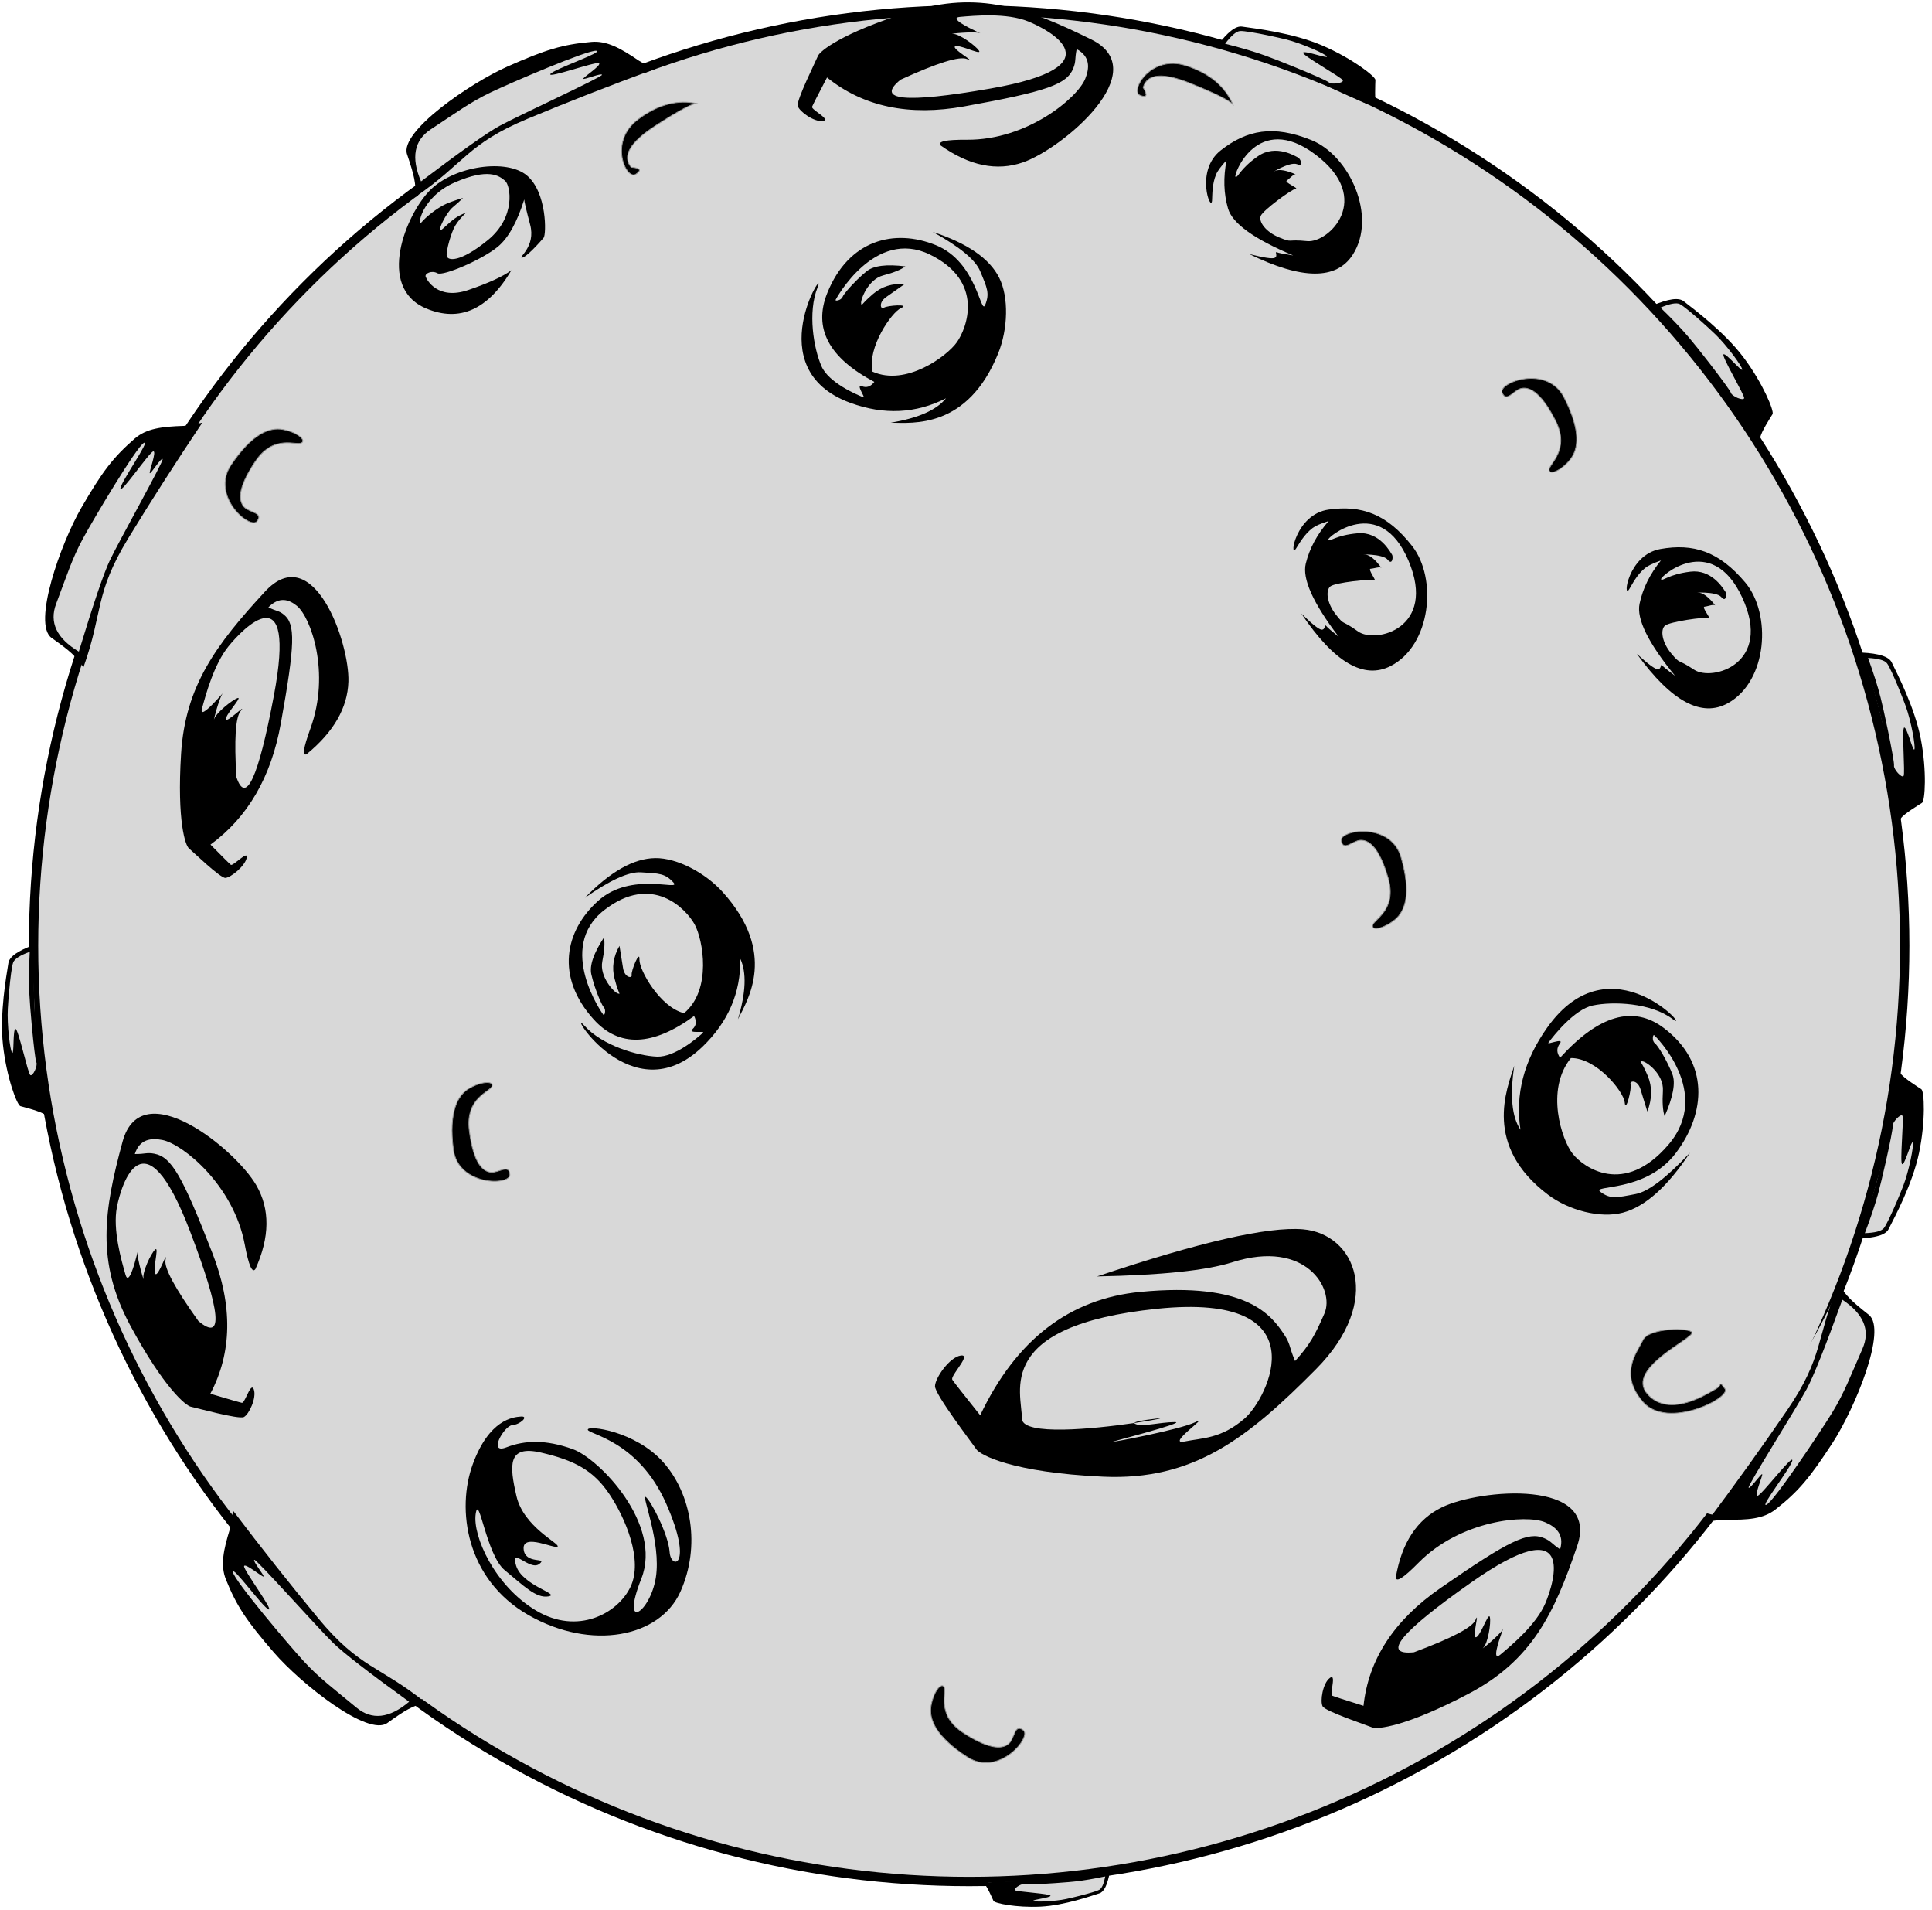 <?xml version="1.0" encoding="UTF-8"?>
<svg width="2478px" height="2449px" viewBox="0 0 2478 2449" version="1.1" xmlns="http://www.w3.org/2000/svg" xmlns:xlink="http://www.w3.org/1999/xlink">
    <title>Moon</title>
    <g id="Moon" stroke="none" stroke-width="1" fill="none" fill-rule="evenodd">
        <g id="Group" transform="translate(-519, -527.153)">
            <g id="Moon" transform="translate(446, 509.153)">
                <g id="Moon-BG" transform="translate(0, 0.73)" fill="#D8D8D8">
                    <circle id="Combined-Shape" stroke="#000000" stroke-width="12" cx="1316" cy="1230" r="1200"></circle>
                    <path d="M704.549,115.991 C664.463,150.659 601.201,232.785 619.023,257.647 C630.904,274.222 638.574,291.665 642.034,309.978 C676.465,264.446 715.24,223.823 758.36,188.111 C801.48,152.398 842.332,115.039 880.914,76.032 C872.263,69.982 865.707,66.269 861.247,64.894 C834.43,56.625 820.581,48.738 802.2,56.165 C767.749,70.083 744.634,81.323 704.549,115.991 Z" id="Path-10" transform="translate(748.422, 181.589) rotate(17) translate(-748.422, -181.589) "></path>
                    <path d="M202.489,652.203 C162.403,686.871 94.063,772.875 111.884,797.737 C123.766,814.311 133.129,830.462 139.974,846.189 C174.405,800.657 213.18,760.035 256.3,724.323 C299.42,688.61 340.272,651.25 378.855,612.243 C370.203,606.193 363.647,602.481 359.188,601.106 C332.371,592.837 318.521,584.95 300.14,592.376 C265.689,606.295 242.575,617.535 202.489,652.203 Z" id="Path-10" transform="translate(243.916, 717.801) rotate(-19) translate(-243.916, -717.801) "></path>
                    <path d="M450.067,2023.825 C409.981,2058.493 341.641,2144.497 359.462,2169.359 C371.344,2185.934 380.707,2202.084 387.552,2217.812 C421.983,2172.279 460.758,2131.657 503.878,2095.945 C546.998,2060.232 587.85,2022.873 626.433,1983.865 C617.781,1977.816 611.225,1974.103 606.766,1972.728 C579.949,1964.459 566.099,1956.572 547.718,1963.999 C513.267,1977.917 490.153,1989.157 450.067,2023.825 Z" id="Path-10" transform="translate(491.494, 2089.423) rotate(-90) translate(-491.494, -2089.423) "></path>
                    <path d="M2316.129,1754.562 C2276.043,1789.23 2207.702,1875.234 2225.524,1900.096 C2237.405,1916.67 2246.769,1932.821 2253.614,1948.548 C2288.045,1903.016 2326.82,1862.394 2369.94,1826.682 C2413.06,1790.969 2453.912,1753.609 2492.494,1714.602 C2483.843,1708.552 2477.287,1704.84 2472.827,1703.465 C2446.01,1695.196 2432.161,1687.309 2413.78,1694.735 C2379.329,1708.654 2356.215,1719.894 2316.129,1754.562 Z" id="Path-10" transform="translate(2357.556, 1820.16) rotate(-193) translate(-2357.556, -1820.16) "></path>
                    <path d="M1774.655,87.158 C1803.373,118.12 1823.244,150.658 1821.333,154.696 C1819.423,158.734 1808.867,179.488 1808.867,186.146 C1808.867,192.804 1759.712,133.476 1733.607,105.199 C1716.204,86.348 1691.897,63.42 1660.687,36.416 C1676.723,26.283 1688.189,23.437 1695.086,27.877 C1705.43,34.537 1745.937,56.196 1774.655,87.158 Z" id="Path-12" transform="translate(1741.074, 106.255) rotate(-24) translate(-1741.074, -106.255) "></path>
                    <path d="M2308.133,472.248 C2336.851,503.21 2351.792,538.516 2349.882,542.553 C2347.972,546.591 2336.545,563.256 2336.545,569.914 C2336.545,576.572 2292.355,518.531 2266.25,490.254 C2248.847,471.402 2223.531,446.905 2190.302,416.761 C2206.253,407.04 2217.677,404.399 2224.573,408.84 C2234.917,415.5 2279.415,441.286 2308.133,472.248 Z" id="Path-12" transform="translate(2270.174, 488.596) rotate(5) translate(-2270.174, -488.596) "></path>
                    <path d="M2532.321,943.102 C2561.039,974.064 2578.997,1007.657 2577.086,1011.695 C2575.176,1015.733 2564.672,1032.519 2564.672,1039.177 C2564.672,1045.835 2518.33,988.547 2492.225,960.27 C2474.821,941.419 2448.995,917.571 2414.747,888.727 C2430.527,878.264 2441.865,875.253 2448.761,879.693 C2459.105,886.354 2503.603,912.14 2532.321,943.102 Z" id="Path-12" transform="translate(2495.986, 958.71) rotate(32) translate(-2495.986, -958.71) "></path>
                    <path d="M1438.487,2419.114 C1460.05,2442.431 1473.534,2467.729 1472.1,2470.77 C1470.666,2473.81 1462.779,2486.452 1462.779,2491.466 C1462.779,2496.48 1427.982,2453.338 1408.38,2432.043 C1395.313,2417.846 1377.924,2401.512 1356.215,2383.04 C1362.919,2375.996 1368.86,2374.145 1374.039,2377.489 C1381.806,2382.505 1416.924,2395.797 1438.487,2419.114 Z" id="Path-12" transform="translate(1414.209, 2433.871) rotate(131) translate(-1414.209, -2433.871) "></path>
                    <path d="M2530.008,1488.497 C2558.725,1519.459 2576.683,1553.052 2574.773,1557.09 C2572.863,1561.128 2564.507,1575.333 2564.507,1581.99 C2564.507,1588.648 2517.943,1530.053 2489.911,1505.665 C2471.223,1489.407 2445.397,1465.559 2412.433,1434.122 C2428.213,1423.659 2439.552,1420.648 2446.448,1425.088 C2456.792,1431.749 2501.29,1457.535 2530.008,1488.497 Z" id="Path-12" transform="translate(2493.673, 1502.809) scale(1, -1) rotate(32) translate(-2493.673, -1502.809) "></path>
                    <path d="M149.8,1325.196 C178.518,1356.158 196.476,1389.752 194.565,1393.789 C192.655,1397.827 184.3,1412.032 184.3,1418.69 C184.3,1425.347 137.736,1366.752 109.704,1342.364 C91.016,1326.106 65.19,1302.258 32.225,1270.821 C48.006,1260.358 59.344,1257.347 66.24,1261.787 C76.584,1268.448 121.082,1294.234 149.8,1325.196 Z" id="Path-12" transform="translate(113.465, 1339.508) scale(1, -1) rotate(-130) translate(-113.465, -1339.508) "></path>
                </g>
                <path d="M2311.566,765.064 C2345.467,805.467 2340.192,891.126 2289.451,919.607 C2255.624,938.594 2216.625,917.547 2172.453,856.464 C2186.617,869.36 2195.465,875.929 2198.998,876.171 C2204.298,876.534 2202.527,868.4 2204.895,871.223 C2205.511,871.956 2206.725,873.082 2208.538,874.599 L2209.025,875.004 C2211.859,877.347 2216.002,880.547 2221.453,884.603 C2187.01,842.517 2171.836,811.707 2175.932,792.175 C2180.027,772.643 2189.159,754.143 2203.327,736.675 C2193.397,740.194 2186.649,743.412 2183.085,746.328 C2172.278,755.17 2166.594,767.146 2162.704,773.456 C2153.983,787.603 2160.672,729.485 2202.63,722.023 C2244.588,714.56 2277.664,724.662 2311.566,765.064 Z M2307.545,784.102 C2267.916,698.734 2201.164,758.115 2203.486,760.883 C2205.808,763.65 2212.513,754.573 2241.09,751.064 C2267.38,747.835 2281.934,770.708 2285.424,775.972 L2285.636,776.29 C2285.832,776.582 2285.981,776.795 2286.083,776.917 C2287.79,778.951 2287.289,791.42 2280.714,783.584 C2274.14,775.749 2241.539,778.255 2251.465,778.019 C2261.391,777.784 2274.594,796.357 2272.914,794.354 C2271.888,793.131 2268.619,793.859 2265.257,794.694 L2264.646,794.846 C2262.708,795.331 2260.783,795.813 2259.28,795.941 C2257.214,796.118 2259.363,799.993 2261.644,803.734 L2261.949,804.232 C2264.284,808.036 2266.567,811.522 2264.434,810.598 C2260.12,808.729 2214.634,815.164 2208.543,820.275 C2202.452,825.386 2204.324,841.364 2216.713,856.128 C2229.102,870.893 2223.034,861.527 2245.937,876.83 C2268.839,892.133 2347.174,869.47 2307.545,784.102 Z" id="Combined-Shape" fill="#000000"></path>
            </g>
            <g id="Moon-Craters" transform="translate(1768.196, 1725.244) rotate(22) translate(-1768.196, -1725.244) translate(388.196, 422.244)" fill="#000000">
                <path d="M512.503,2013.477 C583.695,1955.236 650.132,1952.366 741.69,1959.167 C833.248,1965.968 759.611,2103.196 719.497,2138.166 C692.754,2161.48 657.483,2167.963 613.686,2157.614 C607.311,2154.642 616.755,2148.159 642.02,2138.166 C714.153,2109.637 753.439,2035.203 753.439,2008.823 C753.439,1994.505 749.247,1979.958 729.012,1977.622 C731.434,1990.831 734.197,1992.038 734.197,2002.16 C734.197,2024.3 714.444,2042.001 622.988,2099.708 C562.018,2138.178 502.941,2148.721 445.756,2131.334 C443.284,2156.521 442.048,2170.501 442.048,2173.274 C442.048,2174.897 446.539,2176.167 451.437,2177.455 L452.193,2177.654 C459.65,2179.607 467.56,2181.647 461.783,2185.055 C451.991,2190.832 429.12,2185.055 424.612,2179.278 C420.104,2173.501 424.612,2116.309 424.612,2109.997 C424.612,2103.685 441.311,2071.717 512.503,2013.477 Z M657.957,1968.036 C628.323,1968.036 591.72,1986.759 574.645,1995.495 C562.009,2001.959 589.456,2004.134 601.649,2004.827 L602.603,2004.88 C606.277,2005.08 608.19,2005.132 606.453,2005.132 C599.214,2005.132 567.382,2022.019 574.645,2018.956 C581.907,2015.892 607.368,2022.019 613.691,2026.542 C617.231,2029.074 608.492,2029.252 599.414,2029.737 L598.44,2029.79 C591.625,2030.173 584.858,2030.783 583.178,2032.743 C579.177,2037.411 618.551,2042.172 603.126,2042.172 C592.842,2042.172 569.893,2060.983 534.28,2098.603 C513.855,2135.622 550.814,2124.796 645.155,2066.126 C786.668,1978.122 687.592,1968.036 657.957,1968.036 Z" id="Combined-Shape" transform="translate(604.123, 2072.006) rotate(-101) translate(-604.123, -2072.006) "></path>
                <path d="M2184.355,1817.304 C2255.547,1759.063 2321.985,1756.193 2413.543,1762.994 C2505.101,1769.795 2431.464,1907.023 2391.349,1941.994 C2364.606,1965.307 2329.336,1971.79 2285.539,1961.442 C2279.163,1958.469 2288.608,1951.986 2313.872,1941.994 C2386.006,1913.464 2425.292,1839.03 2425.292,1812.651 C2425.292,1798.332 2421.099,1783.785 2400.864,1781.449 C2403.287,1794.658 2406.049,1795.866 2406.049,1805.988 C2406.049,1828.127 2386.296,1845.829 2294.841,1903.535 C2233.871,1942.005 2174.794,1952.548 2117.609,1935.161 C2115.136,1960.348 2113.9,1974.328 2113.9,1977.102 C2113.9,1978.724 2118.391,1979.994 2123.29,1981.283 L2124.046,1981.481 C2131.503,1983.435 2139.413,1985.474 2133.636,1988.882 C2123.844,1994.659 2100.973,1988.882 2096.465,1983.105 C2091.957,1977.328 2096.465,1920.136 2096.465,1913.824 C2096.465,1907.512 2113.163,1875.544 2184.355,1817.304 Z M2329.81,1771.863 C2300.176,1771.863 2263.573,1790.586 2246.497,1799.322 C2233.861,1805.787 2261.308,1807.961 2273.502,1808.654 L2274.456,1808.708 C2278.13,1808.907 2280.042,1808.959 2278.305,1808.959 C2271.067,1808.959 2239.235,1825.846 2246.497,1822.783 C2253.76,1819.72 2279.221,1825.846 2285.543,1830.369 C2289.084,1832.902 2280.345,1833.079 2271.266,1833.564 L2270.293,1833.617 C2263.477,1834 2256.711,1834.61 2255.03,1836.571 C2251.03,1841.238 2290.404,1846 2274.979,1846 C2264.695,1846 2241.746,1864.81 2206.132,1902.431 C2185.708,1939.449 2222.667,1928.623 2317.008,1869.954 C2458.521,1781.949 2359.445,1771.863 2329.81,1771.863 Z" id="Combined-Shape" transform="translate(2275.976, 1875.834) scale(1, -1) rotate(-271) translate(-2275.976, -1875.834) "></path>
                <path d="M1644.738,1622.186 C1734.531,1547.822 1823.067,1549.952 1946.07,1567.832 C2069.074,1585.712 2090.761,1676.362 2040.364,1721.257 C2006.766,1751.186 1924.395,1788.024 1793.252,1831.771 C1860.097,1783.387 1909.943,1753.417 1942.791,1741.86 C2036.578,1708.862 2026.949,1634.984 1997.696,1618.411 C1971.564,1603.606 1958.084,1597.416 1930.823,1592.306 C1933.322,1602.727 1935.616,1607.909 1937.313,1612.935 L1937.531,1613.59 C1938.746,1617.301 1939.627,1621.046 1940.013,1626.878 C1942.052,1657.638 1942.664,1710.723 1825.738,1782.479 C1747.788,1830.316 1661.334,1829.421 1566.377,1779.793 C1565.391,1814.56 1565.026,1833.871 1565.282,1837.724 C1565.439,1840.094 1572.194,1842.38 1579.246,1844.743 L1580.279,1845.09 C1590.102,1848.386 1599.902,1851.848 1592.745,1855.909 C1580.189,1863.034 1549.088,1852.902 1542.53,1844.46 C1535.973,1836.018 1536.732,1756.97 1536.151,1748.2 C1535.569,1739.43 1554.945,1696.551 1644.738,1622.186 Z M1834.75,1572.396 C1814.526,1571.016 1799.963,1574.269 1787.62,1579.191 C1775.798,1583.905 1766.012,1590.151 1755.24,1595.323 C1733.221,1605.896 1803.448,1602.617 1781.702,1606.614 C1759.956,1610.611 1672.907,1653.855 1682.331,1650.264 C1686.289,1648.756 1702.934,1641.958 1719.972,1635.288 L1722.407,1634.336 C1745.137,1625.475 1767.526,1617.297 1760.436,1622.64 C1756.818,1625.366 1752.434,1628.111 1747.902,1630.785 L1746.854,1631.401 C1746.154,1631.81 1745.452,1632.218 1744.749,1632.624 L1743.695,1633.23 C1733.689,1638.977 1723.886,1644.245 1720.805,1648.075 C1718.984,1650.338 1717.734,1652.229 1718.408,1652.814 L1718.439,1652.836 L1716.785,1653.74 C1671.652,1678.488 1595.472,1724.943 1606.075,1743.464 L1606.626,1744.299 C1627.089,1771.454 1648.9,1861.505 1829.956,1752.22 C2011.011,1642.935 1874.345,1575.097 1834.75,1572.396 Z M1745.263,1639.829 C1726.582,1650.84 1719.772,1653.718 1718.467,1652.858 L1718.439,1652.836 L1718.846,1652.614 C1741.261,1640.395 1755.206,1633.968 1745.263,1639.829 Z" id="Combined-Shape" transform="translate(1800.898, 1707.882) scale(1, -1) rotate(-301) translate(-1800.898, -1707.882) "></path>
                <path d="M334.295,1345.682 C405.481,1294.98 471.913,1292.481 563.464,1298.402 C655.014,1304.322 581.383,1423.789 541.272,1454.233 C514.531,1474.53 479.264,1480.173 435.47,1471.164 C429.095,1468.576 438.539,1462.933 463.801,1454.233 C535.929,1429.396 575.211,1364.596 575.211,1341.631 C575.211,1329.166 571.019,1316.502 550.786,1314.468 C553.209,1325.967 555.971,1327.019 555.971,1335.831 C555.971,1355.104 536.219,1370.515 444.771,1420.752 C383.806,1454.244 324.733,1463.422 267.553,1448.286 C265.081,1470.212 263.845,1482.383 263.845,1484.797 C263.845,1488.419 293.37,1490.024 283.579,1495.053 C273.788,1500.083 250.919,1495.053 246.411,1490.024 C241.903,1484.995 246.411,1435.205 246.411,1429.71 C246.411,1424.215 263.108,1396.384 334.295,1345.682 Z M479.778,1306.207 C450.068,1306.207 413.372,1322.461 396.253,1330.045 C379.134,1337.629 435.398,1338.412 428.142,1338.412 C420.885,1338.412 388.972,1353.072 396.253,1350.413 C403.534,1347.753 429.06,1353.072 435.398,1356.998 C439.011,1359.236 429.87,1359.356 420.597,1359.795 L419.621,1359.843 C412.956,1360.177 406.452,1360.721 404.808,1362.382 C400.797,1366.434 440.271,1370.568 424.807,1370.568 C414.497,1370.568 391.489,1386.898 355.785,1419.558 C335.308,1451.695 372.361,1442.297 466.943,1391.363 C608.817,1314.963 509.488,1306.207 479.778,1306.207 Z" id="Combined-Shape" transform="translate(425.907, 1396.636) rotate(-73) translate(-425.907, -1396.636) "></path>
                <path d="M860.43,236.991 C931.622,178.75 998.059,175.88 1089.617,182.681 C1181.175,189.482 1107.538,326.71 1067.424,361.681 C1040.681,384.994 1005.41,391.477 961.613,381.129 C955.238,378.156 964.682,371.673 989.946,361.681 C1062.08,333.151 1101.366,258.717 1101.366,232.338 C1101.366,218.019 1097.173,203.473 1076.939,201.136 C1079.361,214.345 1082.123,215.553 1082.123,225.675 C1082.123,247.814 1062.371,265.516 970.915,323.222 C909.945,361.693 850.868,372.235 793.683,354.848 C791.211,380.035 789.974,394.015 789.974,396.789 C789.974,398.411 794.466,399.681 799.364,400.97 L800.12,401.168 C807.577,403.122 815.487,405.161 809.71,408.569 C799.918,414.346 777.047,408.569 772.539,402.792 C768.031,397.015 772.539,339.823 772.539,333.511 C772.539,327.199 789.238,295.231 860.43,236.991 Z M1005.884,191.55 C976.25,191.55 939.647,210.273 922.572,219.009 C909.936,225.474 937.382,227.648 949.576,228.342 L950.53,228.395 C954.204,228.594 956.117,228.646 954.379,228.646 C947.141,228.646 915.309,245.533 922.572,242.47 C929.834,239.407 955.295,245.533 961.618,250.056 C965.158,252.589 956.419,252.766 947.341,253.251 L946.367,253.304 C939.552,253.687 932.785,254.297 931.105,256.258 C927.104,260.925 966.478,265.687 951.053,265.687 C940.769,265.687 917.82,284.497 882.207,322.118 C861.782,359.136 898.741,348.31 993.082,289.641 C1134.595,201.636 1035.519,191.55 1005.884,191.55 Z" id="Combined-Shape"></path>
                <path d="M1215.032,168.276 C1167.179,171.726 1160.26,225.657 1174.455,225.657 C1183.918,225.657 1183.918,222.052 1174.455,214.844 C1172.431,196.439 1190.682,187.236 1229.21,187.236 C1267.738,187.236 1288.17,189.213 1290.506,193.169 C1272.092,174.274 1246.934,165.976 1215.032,168.276 Z" id="Path-3" stroke="#979797"></path>
                <path d="M606.244,471.96 C558.391,475.41 551.472,529.341 565.667,529.341 C575.13,529.341 575.13,525.736 565.667,518.528 C563.642,500.122 581.894,490.92 620.422,490.92 C658.949,490.92 679.381,492.897 681.718,496.853 C663.303,477.958 638.145,469.66 606.244,471.96 Z" id="Path-3" stroke="#979797" transform="translate(620.422, 500.463) rotate(-55) translate(-620.422, -500.463) "></path>
                <path d="M1738.039,2210.451 C1690.187,2213.901 1687.446,2281.162 1701.64,2281.162 C1715.835,2281.162 1704.521,2266.793 1705.959,2257.095 C1707.397,2247.396 1717.368,2235.344 1760.713,2232.189 C1804.059,2229.033 1808.685,2262.231 1816.518,2264.444 C1822.923,2266.253 1822.995,2250.587 1814.868,2234.894 C1806.74,2219.201 1785.892,2207.001 1738.039,2210.451 Z" id="Path-3" stroke="#979797" transform="translate(1757.646, 2245.512) rotate(-165) translate(-1757.646, -2245.512) "></path>
                <path d="M290.562,1057.705 C242.709,1061.155 239.968,1128.415 254.163,1128.415 C268.357,1128.415 257.044,1114.047 258.482,1104.348 C259.92,1094.65 269.891,1082.598 313.236,1079.442 C356.581,1076.287 361.207,1109.485 369.041,1111.698 C375.445,1113.507 375.517,1097.84 367.39,1082.147 C359.262,1066.454 338.414,1054.254 290.562,1057.705 Z" id="Path-3" stroke="#979797" transform="translate(310.168, 1092.766) rotate(-74) translate(-310.168, -1092.766) "></path>
                <path d="M867.962,1740.989 C820.109,1744.439 817.368,1811.7 831.562,1811.7 C845.757,1811.7 834.444,1797.331 835.882,1787.633 C837.32,1777.934 847.291,1765.882 890.636,1762.727 C933.981,1759.571 938.607,1792.769 946.441,1794.982 C952.845,1796.791 952.917,1781.125 944.79,1765.432 C936.662,1749.739 915.814,1737.539 867.962,1740.989 Z" id="Path-3" stroke="#979797" transform="translate(887.568, 1776.05) rotate(-115) translate(-887.568, -1776.05) "></path>
                <path d="M2417.598,1438.699 C2369.746,1442.149 2353.725,1532.855 2367.92,1532.855 C2382.115,1532.855 2373.401,1533.371 2374.839,1523.673 C2376.277,1513.974 2379.234,1452.533 2422.579,1449.378 C2465.924,1446.223 2443.248,1540.344 2451.082,1542.557 C2457.486,1544.367 2489.275,1502.28 2481.147,1486.587 C2473.02,1470.894 2465.451,1435.249 2417.598,1438.699 Z" id="Path-3" stroke="#979797" transform="translate(2422.703, 1490.54) rotate(-149) translate(-2422.703, -1490.54) "></path>
                <path d="M1813.118,1006.888 C1765.265,1010.338 1762.524,1077.599 1776.719,1077.599 C1790.913,1077.599 1779.6,1063.23 1781.038,1053.532 C1782.476,1043.833 1792.447,1031.781 1835.792,1028.626 C1879.137,1025.47 1883.763,1058.668 1891.597,1060.881 C1898.001,1062.69 1898.074,1047.024 1889.946,1031.331 C1881.819,1015.638 1860.97,1003.438 1813.118,1006.888 Z" id="Path-3" stroke="#979797" transform="translate(1832.724, 1041.949) rotate(56) translate(-1832.724, -1041.949) "></path>
                <path d="M1793.243,384.676 C1745.391,388.127 1742.649,455.387 1756.844,455.387 C1771.039,455.387 1759.725,441.019 1761.163,431.32 C1762.601,421.621 1772.572,409.569 1815.917,406.414 C1859.262,403.259 1863.888,436.456 1871.722,438.669 C1878.126,440.478 1878.199,424.812 1870.071,409.119 C1861.944,393.426 1841.096,381.226 1793.243,384.676 Z" id="Path-3" stroke="#979797" transform="translate(1812.85, 419.738) rotate(45) translate(-1812.85, -419.738) "></path>
                <path d="M1399.881,196.599 C1452.622,196.599 1514.85,255.701 1504.052,312.878 C1496.854,350.996 1455.662,367.342 1380.477,361.916 C1399.46,359.355 1410.18,356.799 1412.637,354.248 C1416.322,350.422 1408.952,346.55 1412.637,346.55 C1415.093,346.55 1422.057,345.189 1433.529,342.467 C1379.15,341.799 1345.795,333.619 1333.465,317.927 C1321.135,302.234 1312.833,283.347 1308.56,261.266 C1304.872,271.135 1303,278.372 1302.943,282.977 C1302.769,296.939 1308.289,308.992 1310.623,316.027 C1315.855,331.801 1275.633,289.32 1296.887,252.382 C1318.14,215.443 1347.14,196.599 1399.881,196.599 Z M1411.881,211.916 C1321.012,187.4 1323.592,276.705 1327.205,276.705 C1330.818,276.705 1328.175,265.734 1343.855,241.587 C1359.535,217.44 1389.926,223.738 1392.581,223.738 C1395.236,223.738 1404.466,232.137 1394.237,232.137 C1384.009,232.137 1364.973,258.721 1371.173,250.966 C1375.327,245.77 1386.894,244.874 1393.29,244.848 L1393.849,244.848 C1396.66,244.859 1398.284,245.035 1397.474,245.035 C1395.78,245.035 1394.147,248.378 1392.536,251.685 L1392.26,252.251 C1391.479,253.85 1390.702,255.395 1389.926,256.499 C1387.46,260.006 1408.67,259.869 1404.466,261.972 C1400.262,264.075 1375.953,303.056 1375.953,311.007 C1375.953,318.959 1389.396,327.795 1408.67,327.795 C1427.944,327.795 1416.869,326.423 1443.313,318.715 C1469.757,311.007 1502.75,236.432 1411.881,211.916 Z" id="Combined-Shape"></path>
                <path d="M1673.388,618.778 C1726.129,618.778 1788.357,677.88 1777.559,735.057 C1770.361,773.175 1729.169,789.521 1653.984,784.095 C1672.967,781.534 1683.687,778.978 1686.143,776.427 C1689.828,772.601 1682.459,768.73 1686.143,768.73 C1688.6,768.73 1695.564,767.368 1707.036,764.646 C1652.657,763.979 1619.302,755.799 1606.972,740.106 C1594.642,724.414 1586.34,705.527 1582.066,683.445 C1578.379,693.315 1576.506,700.552 1576.449,705.157 C1576.276,719.119 1581.796,731.171 1584.13,738.207 C1589.362,753.981 1549.14,711.5 1570.394,674.561 C1591.647,637.623 1620.646,618.778 1673.388,618.778 Z M1685.387,634.095 C1594.519,609.579 1597.099,698.884 1600.712,698.884 C1604.325,698.884 1601.681,687.913 1617.362,663.766 C1633.042,639.619 1663.433,645.917 1666.088,645.917 C1668.742,645.917 1677.973,654.316 1667.744,654.316 C1657.516,654.316 1638.48,680.9 1644.68,673.145 C1648.834,667.949 1660.401,667.053 1666.797,667.028 L1667.356,667.028 C1670.167,667.039 1671.791,667.214 1670.981,667.214 C1669.287,667.214 1667.653,670.557 1666.043,673.864 L1665.767,674.43 C1664.985,676.029 1664.209,677.575 1663.433,678.678 C1660.967,682.185 1682.177,682.049 1677.973,684.152 C1673.768,686.255 1649.46,725.235 1649.46,733.187 C1649.46,741.138 1662.903,749.974 1682.177,749.974 C1701.451,749.974 1690.376,748.602 1716.82,740.895 C1743.264,733.187 1776.256,658.611 1685.387,634.095 Z" id="Combined-Shape" transform="translate(1671.469, 701.944) rotate(30) translate(-1671.469, -701.944) "></path>
                <path d="M993.442,487.665 C1040.115,484.488 1073.828,492.001 1094.578,510.205 C1115.57,528.62 1129.747,567.204 1129.747,600.55 C1129.747,705.183 1061.759,724.442 1035.13,734.779 C1065.693,716.158 1083.75,697.596 1089.3,679.092 C1060.842,711.818 1023.665,728.955 977.771,730.505 C850.755,734.794 883.266,573.85 883.266,608.732 C883.266,643.615 908.158,683.626 925.847,700.865 C942.475,717.07 981.38,717.625 989.283,717.633 L989.944,717.633 C990.006,717.633 990.065,717.633 990.12,717.633 L990.404,717.632 C994.371,717.632 974.051,705.183 983.563,705.183 C989.904,705.183 994.108,701.476 996.176,694.061 C930.395,687.355 897.505,659.623 897.505,610.868 C897.505,537.735 945.726,501.93 1003.469,501.93 C1061.212,501.93 1091,565.031 1091,549.169 C1091,533.306 1085.239,528.184 1068.766,511.494 C1057.784,500.367 1032.676,492.424 993.442,487.665 Z M1000.992,515.961 C922.73,510.554 910.692,613.255 910.692,615.193 C910.692,617.13 917.586,613.255 917.586,608.147 C917.586,604.57 921.415,592.915 926.605,581.049 L927.053,580.032 C929.159,575.283 931.472,570.536 933.834,566.296 C939.456,556.199 954.052,548.045 977.622,541.833 C973.802,548.024 966.464,555.13 955.608,563.152 C939.324,575.184 940.196,603.454 942.788,607.081 C943.825,608.532 943.926,609.271 944.33,608.376 L944.393,608.23 C945.028,606.692 946.43,601.62 952.377,590.199 C959.214,577.071 970.167,568.056 985.237,563.152 C979.688,571.815 974.503,579.825 969.683,587.183 C962.454,598.22 969.459,605.513 971.911,601.296 C974.363,597.079 1001.993,583.669 992.577,593.263 C983.162,602.858 971.168,656.794 989.025,682.739 C1035.965,684.577 1070.278,628.691 1075.311,607.081 C1080.344,585.472 1079.253,521.368 1000.992,515.961 Z" id="Combined-Shape"></path>
                <path d="M1004.206,1367.3 C1050.879,1364.123 1084.591,1371.636 1105.342,1389.84 C1126.334,1408.255 1140.511,1446.839 1140.511,1480.185 C1140.511,1584.818 1072.522,1604.077 1045.894,1614.414 C1076.457,1595.793 1094.514,1577.231 1100.064,1558.727 C1071.605,1591.453 1034.429,1608.59 988.535,1610.14 C861.519,1614.429 894.03,1453.485 894.03,1488.367 C894.03,1523.25 918.922,1563.261 936.611,1580.5 C953.239,1596.705 992.144,1597.26 1000.047,1597.268 L1000.707,1597.268 C1000.77,1597.268 1000.829,1597.268 1000.884,1597.268 L1001.168,1597.267 C1005.135,1597.267 984.815,1584.818 994.327,1584.818 C1000.668,1584.818 1004.872,1581.111 1006.94,1573.696 C941.159,1566.99 908.268,1539.258 908.268,1490.503 C908.268,1417.37 956.49,1381.565 1014.233,1381.565 C1071.976,1381.565 1101.764,1444.666 1101.764,1428.804 C1101.764,1412.941 1096.003,1407.819 1079.53,1391.129 C1068.548,1380.002 1043.44,1372.059 1004.206,1367.3 Z M1011.755,1395.596 C933.494,1390.189 921.456,1492.89 921.456,1494.828 C921.456,1496.765 928.35,1492.89 928.35,1487.782 C928.35,1484.205 932.179,1472.55 937.369,1460.684 L937.817,1459.667 C939.923,1454.918 942.236,1450.171 944.598,1445.931 C950.22,1435.834 964.816,1427.679 988.385,1421.468 C984.565,1427.659 977.227,1434.765 966.371,1442.787 C950.087,1454.819 950.96,1483.089 953.552,1486.716 C954.589,1488.167 954.69,1488.906 955.094,1488.011 L955.157,1487.865 C955.791,1486.327 957.193,1481.255 963.141,1469.834 C969.977,1456.706 980.931,1447.691 996.001,1442.787 C990.451,1451.45 985.267,1459.46 980.447,1466.818 C973.218,1477.855 980.223,1485.148 982.675,1480.931 C985.127,1476.714 1012.757,1463.304 1003.341,1472.898 C993.926,1482.493 981.932,1536.429 999.789,1562.374 C1046.729,1564.212 1081.042,1508.326 1086.075,1486.716 C1091.108,1465.107 1090.017,1401.003 1011.755,1395.596 Z" id="Combined-Shape" transform="translate(1015.407, 1490.503) rotate(-64) translate(-1015.407, -1490.503) "></path>
                <path d="M2201.683,1075.617 C2253.953,1072.44 2291.707,1079.953 2314.946,1098.157 C2338.455,1116.572 2354.332,1155.156 2354.332,1188.502 C2354.332,1293.135 2278.191,1312.394 2248.37,1322.731 C2282.598,1304.11 2302.819,1285.548 2309.035,1267.044 C2277.164,1299.77 2235.531,1316.907 2184.134,1318.457 C2041.889,1322.746 2078.298,1161.802 2078.298,1196.685 C2078.298,1231.567 2106.174,1271.578 2125.984,1288.817 C2144.606,1305.022 2188.175,1305.577 2197.026,1305.585 L2197.766,1305.585 C2197.836,1305.585 2197.901,1305.585 2197.963,1305.585 L2198.281,1305.584 C2200.325,1305.584 2196.613,1302.95 2193.045,1300.105 L2192.581,1299.733 C2188.575,1296.502 2185.08,1293.135 2190.62,1293.135 C2197.721,1293.135 2202.429,1289.428 2204.745,1282.014 C2131.077,1275.307 2094.243,1247.575 2094.243,1198.82 C2094.243,1125.687 2148.247,1089.883 2212.913,1089.883 C2277.579,1089.883 2310.939,1152.983 2310.939,1137.121 C2310.939,1121.258 2304.487,1116.136 2286.039,1099.446 C2273.741,1088.319 2245.622,1080.376 2201.683,1075.617 Z M2210.138,1103.913 C2122.493,1098.506 2109.011,1201.208 2109.011,1203.145 C2109.011,1205.082 2116.733,1201.208 2116.733,1196.099 C2116.733,1190.99 2125.483,1169.393 2134.928,1154.248 C2141.225,1144.151 2157.571,1135.997 2183.966,1129.785 C2179.688,1135.976 2171.47,1143.082 2159.313,1151.104 C2141.076,1163.136 2142.053,1191.406 2144.956,1195.033 C2147.86,1198.66 2144.211,1197.842 2155.695,1178.151 C2163.351,1165.024 2175.618,1156.008 2192.495,1151.104 C2186.28,1159.767 2180.474,1167.778 2175.076,1175.135 C2166.98,1186.172 2174.825,1193.465 2177.571,1189.248 C2180.317,1185.031 2211.259,1171.621 2200.715,1181.215 C2190.171,1190.81 2176.739,1244.746 2196.737,1270.691 C2249.305,1272.529 2287.732,1216.643 2293.369,1195.033 C2299.005,1173.424 2297.783,1109.32 2210.138,1103.913 Z" id="Combined-Shape" transform="translate(2214.228, 1198.82) rotate(105) translate(-2214.228, -1198.82) "></path>
                <path d="M450.668,607.875 C484.436,607.875 518.558,649.739 518.558,655.322 C518.558,658.201 518.357,667.103 517.594,675.54 L517.498,676.57 C516.771,684.102 515.579,691.045 513.661,692.702 C509.519,696.279 518.558,670.495 494.566,653.585 C478.571,642.311 469.684,635.651 467.906,633.605 C479.639,661.915 484.002,684.539 480.996,701.479 C476.486,726.887 451.653,776.163 443.433,777.677 C435.214,779.191 431.065,788.474 434.617,790.685 C438.169,792.896 466.109,804.295 487.646,768.584 C502.004,744.778 510.676,726.452 513.661,713.608 C523.248,771.798 505.791,807.791 461.29,821.587 C394.539,842.282 363.729,745.069 367.81,701.479 C371.89,657.888 416.9,607.875 450.668,607.875 Z M433.649,631.085 L433.078,631.086 C423.602,631.11 406.629,632.127 385.766,673.867 C364.478,716.459 385.766,749.828 385.766,741.134 C385.766,737.231 386.731,722.815 392.999,706.469 C395.025,701.185 399.525,693.228 406.497,682.597 C406.193,687.312 405.398,693.199 404.113,700.257 C402.186,710.845 408.648,737.38 411.344,732.087 C412.536,729.746 412.79,719.614 415.433,709.223 C416.328,705.709 418.41,700.657 421.681,694.067 C420.724,702.335 420.724,709.698 421.681,716.157 C423.116,725.846 433.649,749.273 438.411,753.093 C443.173,756.913 456.917,749.273 465.676,703.486 C474.435,657.7 443.005,631.085 433.649,631.085 L433.649,631.085 Z" id="Combined-Shape" transform="translate(443.005, 716.157) rotate(18) translate(-443.005, -716.157) "></path>
                <g id="Outer-Craters" transform="translate(0.128, 0.19)">
                    <path d="M507.408,429.391 C525.79,421.965 545.495,426.207 572.312,434.476 C576.771,435.851 584.688,437.128 596.063,438.308 C547.14,475.425 501.118,511.84 457.998,547.553 C393.318,601.121 397.313,625.893 349.858,685.191 C344.42,667.405 341.263,661.164 323.442,636.302 C305.62,611.44 373.96,525.436 414.046,490.768 C454.132,456.1 472.958,443.31 507.408,429.391 Z M469.178,484.053 C471.641,476.756 527.415,436.606 516.752,438.416 C506.088,440.227 424.103,509.489 402.659,529.216 C381.214,548.944 367.695,567.353 343.193,596.871 C326.858,616.55 329.379,639.032 350.758,664.318 C388.343,612.363 413.579,579.796 426.466,566.616 C445.797,546.846 533.843,468.463 532.764,465.793 C532.253,464.528 527.562,467.492 522.691,470.78 L522.041,471.22 L522.041,471.22 L521.391,471.661 C516.412,475.049 511.617,478.413 511.28,477.579 C510.585,475.859 529.656,453.151 524.492,452.637 C519.328,452.122 466.716,491.35 469.178,484.053 Z" id="Combined-Shape" transform="translate(458.299, 555.371) rotate(-5) translate(-458.299, -555.371) "></path>
                    <path d="M238.38,1118.013 C256.762,1110.586 276.467,1114.829 303.284,1123.098 C307.744,1124.473 315.66,1125.75 327.035,1126.93 C278.112,1164.047 232.09,1200.462 188.97,1236.174 C124.29,1289.743 128.285,1314.514 80.83,1373.812 C75.392,1356.026 72.235,1349.786 54.414,1324.923 C36.592,1300.061 104.932,1214.058 145.018,1179.39 C185.104,1144.722 203.93,1131.932 238.38,1118.013 Z M200.15,1172.675 C202.613,1165.377 258.387,1125.228 247.724,1127.038 C237.06,1128.848 155.075,1198.11 133.631,1217.838 C112.186,1237.566 98.667,1255.974 74.165,1285.493 C57.83,1305.171 60.351,1327.653 81.73,1352.939 C119.315,1300.985 144.551,1268.417 157.438,1255.238 C176.769,1235.468 264.815,1157.085 263.736,1154.414 C263.225,1153.149 258.534,1156.114 253.663,1159.401 L253.013,1159.841 L253.013,1159.841 L252.363,1160.283 C247.384,1163.671 242.589,1167.034 242.252,1166.201 C241.557,1164.48 260.628,1141.773 255.464,1141.258 C250.3,1140.744 197.688,1179.972 200.15,1172.675 Z" id="Combined-Shape" transform="translate(189.271, 1243.992) rotate(-41) translate(-189.271, -1243.992) "></path>
                    <path d="M2619.568,1346.103 C2637.949,1338.676 2657.654,1342.918 2684.471,1351.187 C2688.931,1352.563 2696.848,1353.84 2708.222,1355.02 C2659.299,1392.137 2613.278,1428.552 2570.158,1464.264 C2505.477,1517.833 2509.473,1542.604 2462.017,1601.902 C2456.579,1584.116 2453.423,1577.875 2435.601,1553.013 C2417.779,1528.151 2486.12,1442.148 2526.205,1407.48 C2566.291,1372.812 2585.117,1360.022 2619.568,1346.103 Z M2581.338,1400.764 C2583.8,1393.467 2639.575,1353.317 2628.911,1355.128 C2618.247,1356.938 2536.262,1426.2 2514.818,1445.928 C2493.374,1465.655 2479.855,1484.064 2455.352,1513.582 C2439.017,1533.261 2441.539,1555.743 2462.917,1581.029 C2500.503,1529.074 2525.739,1496.507 2538.626,1483.328 C2557.956,1463.558 2646.003,1385.175 2644.924,1382.504 C2644.413,1381.239 2639.721,1384.203 2634.85,1387.491 L2634.2,1387.931 L2634.2,1387.931 L2633.55,1388.373 C2628.571,1391.761 2623.776,1395.124 2623.44,1394.291 C2622.744,1392.57 2641.816,1369.862 2636.652,1369.348 C2631.487,1368.834 2578.875,1408.062 2581.338,1400.764 Z" id="Combined-Shape" transform="translate(2570.458, 1472.082) rotate(142) translate(-2570.458, -1472.082) "></path>
                    <path d="M984.637,2301.794 C1003.019,2294.367 1022.723,2298.61 1049.54,2306.879 C1054,2308.254 1061.917,2309.531 1073.291,2310.711 C1024.368,2347.828 978.347,2384.243 935.227,2419.955 C870.547,2473.524 874.542,2498.295 827.086,2557.593 C821.649,2539.808 818.492,2533.567 800.67,2508.705 C782.848,2483.842 851.189,2397.839 891.275,2363.171 C931.36,2328.503 950.186,2315.713 984.637,2301.794 Z M946.407,2356.456 C948.869,2349.158 1004.644,2309.009 993.98,2310.819 C983.317,2312.63 901.332,2381.892 879.887,2401.619 C858.443,2421.347 844.924,2439.755 820.421,2469.274 C804.086,2488.952 806.608,2511.435 827.986,2536.72 C865.572,2484.766 890.808,2452.199 903.695,2439.019 C923.025,2419.249 1011.072,2340.866 1009.993,2338.195 C1009.482,2336.93 1004.79,2339.895 999.92,2343.182 L999.269,2343.622 L999.269,2343.622 L998.619,2344.064 C993.64,2347.452 988.845,2350.815 988.509,2349.982 C987.813,2348.261 1006.885,2325.554 1001.721,2325.039 C996.556,2324.525 943.945,2363.753 946.407,2356.456 Z" id="Combined-Shape" transform="translate(935.527, 2427.773) scale(-1, -1) rotate(68) translate(-935.527, -2427.773) "></path>
                    <path d="M1307.458,37.934 C1307.665,38.067 1307.885,38.208 1308.119,38.356 L1308.86,38.824 C1321.336,46.665 1363.448,71.619 1391.017,101.343 C1419.735,132.305 1437.693,165.898 1435.783,169.936 C1433.873,173.973 1423.316,194.728 1423.316,201.386 C1423.316,205.913 1400.587,179.929 1377.832,153.944 L1375.825,151.652 C1365.794,140.199 1355.888,128.922 1348.056,120.439 C1330.653,101.587 1304.006,77.291 1268.116,47.551 C1287.448,36.699 1300.561,33.494 1307.458,37.934 Z M1302.771,42.049 C1298.187,40.377 1290.12,42.734 1278.571,49.117 C1294.758,61.778 1308.244,73.261 1319.029,83.563 C1325.662,89.9 1336.793,101.204 1347.739,112.641 L1349.34,114.315 C1364.518,130.217 1378.899,145.918 1379.906,148.422 C1381.672,152.815 1397.423,157.37 1397.423,153.229 C1397.423,151.283 1389.608,139.836 1381.66,128.064 L1380.138,125.808 C1371.698,113.279 1363.663,101.044 1365.283,100.148 C1366.806,99.307 1372.608,103.777 1378.332,108.392 L1379.061,108.981 C1379.304,109.178 1379.547,109.374 1379.788,109.57 L1380.51,110.155 C1386.142,114.722 1391.138,118.772 1391.138,117.136 C1391.138,113.657 1368.208,88.232 1352.019,75.721 C1347.162,71.968 1341.406,67.662 1335.542,63.405 L1334.368,62.554 C1321.05,52.925 1307.447,43.753 1302.771,42.049 Z" id="Combined-Shape" transform="translate(1352.019, 118.951) rotate(-46) translate(-1352.019, -118.951) "></path>
                    <path d="M1940.557,193.71 C1940.764,193.843 1940.984,193.984 1941.218,194.132 L1941.959,194.6 C1954.435,202.441 1996.547,227.395 2024.116,257.118 C2052.834,288.08 2070.792,321.674 2068.882,325.712 C2066.972,329.749 2056.415,350.503 2056.415,357.161 C2056.415,361.689 2033.686,335.704 2010.931,309.72 L2008.924,307.428 C1998.893,295.975 1988.987,284.698 1981.156,276.214 C1963.752,257.363 1937.105,233.067 1901.215,203.327 C1920.547,192.475 1933.66,189.27 1940.557,193.71 Z M1935.87,197.824 C1931.286,196.153 1923.219,198.509 1911.67,204.893 C1927.857,217.554 1941.343,229.036 1952.129,239.339 C1958.761,245.676 1969.892,256.98 1980.838,268.417 L1982.439,270.091 C1997.617,285.993 2011.998,301.693 2013.005,304.198 C2014.771,308.591 2030.522,313.145 2030.522,309.005 C2030.522,307.059 2022.707,295.612 2014.759,283.839 L2013.237,281.583 C2004.797,269.055 1996.763,256.82 1998.382,255.924 C1999.905,255.083 2005.707,259.553 2011.431,264.168 L2012.16,264.757 C2012.403,264.953 2012.646,265.15 2012.887,265.346 L2013.609,265.931 C2019.241,270.498 2024.237,274.548 2024.237,272.912 C2024.237,269.432 2001.307,244.007 1985.118,231.497 C1980.261,227.744 1974.505,223.438 1968.641,219.181 L1967.467,218.33 C1954.149,208.701 1940.546,199.529 1935.87,197.824 Z" id="Combined-Shape" transform="translate(1985.118, 274.727) rotate(-16) translate(-1985.118, -274.727) "></path>
                    <path d="M2526.772,1048.373 C2526.979,1048.506 2527.2,1048.647 2527.433,1048.795 L2528.174,1049.263 C2540.651,1057.105 2582.763,1082.058 2610.332,1111.782 C2639.05,1142.744 2657.008,1176.337 2655.097,1180.375 C2653.187,1184.412 2642.631,1205.167 2642.631,1211.825 C2642.631,1216.352 2619.902,1190.368 2597.147,1164.383 L2595.139,1162.091 C2585.109,1150.639 2575.203,1139.361 2567.371,1130.878 C2549.968,1112.026 2523.321,1087.73 2487.431,1057.99 C2506.762,1047.138 2519.876,1043.933 2526.772,1048.373 Z M2522.085,1052.488 C2517.501,1050.816 2509.434,1053.173 2497.885,1059.556 C2514.072,1072.218 2527.559,1083.7 2538.344,1094.002 C2544.977,1100.339 2556.107,1111.643 2567.054,1123.08 L2568.654,1124.754 C2583.832,1140.656 2598.214,1156.357 2599.22,1158.861 C2600.987,1163.254 2616.738,1167.809 2616.738,1163.668 C2616.738,1161.722 2608.922,1150.275 2600.974,1138.503 L2599.453,1136.247 C2591.013,1123.718 2582.978,1111.483 2584.598,1110.588 C2586.12,1109.746 2591.923,1114.217 2597.646,1118.831 L2598.376,1119.42 C2598.619,1119.617 2598.861,1119.813 2599.103,1120.009 L2599.825,1120.594 C2605.457,1125.161 2610.452,1129.211 2610.452,1127.575 C2610.452,1124.096 2587.522,1098.671 2571.333,1086.16 C2566.477,1082.407 2560.721,1078.101 2554.856,1073.844 L2553.682,1072.993 C2540.365,1063.364 2526.761,1054.192 2522.085,1052.488 Z" id="Combined-Shape" transform="translate(2571.333, 1129.39) scale(-1, 1) rotate(-127) translate(-2571.333, -1129.39) "></path>
                    <path d="M262.95,1788.44 C263.157,1788.574 263.377,1788.714 263.611,1788.863 L264.352,1789.33 C276.829,1797.172 318.94,1822.125 346.51,1851.849 C375.228,1882.811 393.185,1916.404 391.275,1920.442 C389.365,1924.48 378.808,1945.234 378.808,1951.892 C378.808,1956.419 356.079,1930.435 333.325,1904.45 L331.317,1902.158 C321.286,1890.706 311.38,1879.428 303.549,1870.945 C286.145,1852.093 259.499,1827.798 223.608,1798.057 C242.94,1787.206 256.054,1784 262.95,1788.44 Z M258.263,1792.555 C253.679,1790.884 245.612,1793.24 234.063,1799.624 C250.25,1812.285 263.736,1823.767 274.522,1834.07 C281.155,1840.406 292.285,1851.711 303.232,1863.147 L304.832,1864.821 C320.01,1880.723 334.392,1896.424 335.398,1898.928 C337.165,1903.321 352.916,1907.876 352.916,1903.735 C352.916,1901.789 345.1,1890.343 337.152,1878.57 L335.631,1876.314 C327.191,1863.785 319.156,1851.55 320.776,1850.655 C322.298,1849.813 328.101,1854.284 333.824,1858.898 L334.554,1859.487 C334.797,1859.684 335.039,1859.88 335.281,1860.076 L336.003,1860.661 C341.634,1865.228 346.63,1869.278 346.63,1867.643 C346.63,1864.163 323.7,1838.738 307.511,1826.228 C302.655,1822.475 296.899,1818.169 291.034,1813.911 L289.86,1813.061 C276.542,1803.432 262.939,1794.26 258.263,1792.555 Z" id="Combined-Shape" transform="translate(307.511, 1869.458) scale(-1, 1) rotate(-289) translate(-307.511, -1869.458) "></path>
                    <path d="M1889.592,2335.439 C1897.236,2340.377 1930.117,2359.495 1951.338,2382.45 C1972.56,2405.405 1985.83,2430.311 1984.418,2433.305 C1983.712,2434.802 1981.409,2439.397 1979.283,2444.235 L1978.898,2445.116 C1976.927,2449.679 1975.206,2454.303 1975.206,2456.622 C1975.206,2459.83 1959.859,2442.369 1943.819,2423.996 L1942.337,2422.298 L1942.337,2422.298 L1940.854,2420.598 L1940.854,2420.598 L1939.371,2418.9 C1932.213,2410.703 1925.187,2402.687 1919.593,2396.608 C1906.732,2382.631 1887.042,2364.618 1860.521,2342.569 C1874.806,2334.523 1884.496,2332.147 1889.592,2335.439 Z M1886.101,2338.451 C1882.706,2337.212 1876.734,2338.959 1868.182,2343.69 C1880.168,2353.075 1890.153,2361.586 1898.139,2369.222 C1899.576,2370.597 1901.299,2372.287 1903.22,2374.203 L1904.196,2375.179 C1918.42,2389.429 1942.088,2414.495 1943.212,2417.296 C1944.52,2420.552 1956.182,2423.928 1956.182,2420.859 C1956.182,2419.355 1949.893,2410.198 1943.76,2401.092 L1943.01,2399.977 C1936.9,2390.888 1931.21,2382.166 1932.386,2381.515 C1934.784,2380.188 1951.529,2396.686 1951.529,2394.107 C1951.529,2391.528 1934.551,2372.682 1922.565,2363.41 C1918.24,2360.064 1912.951,2356.125 1907.719,2352.369 L1906.822,2351.728 C1897.869,2345.33 1889.25,2339.6 1886.101,2338.451 Z" id="Combined-Shape" transform="translate(1922.521, 2395.505) rotate(-252) translate(-1922.521, -2395.505) "></path>
                    <path d="M2326.046,545.134 C2326.253,545.267 2326.474,545.408 2326.708,545.556 L2327.448,546.024 C2339.925,553.865 2382.037,578.819 2409.606,608.542 C2438.324,639.504 2456.282,673.098 2454.372,677.135 C2452.461,681.173 2441.905,701.927 2441.905,708.585 C2441.905,713.112 2419.176,687.128 2396.421,661.143 L2394.414,658.851 C2384.383,647.399 2374.477,636.121 2366.645,627.638 C2349.242,608.787 2322.595,584.491 2286.705,554.75 C2306.036,543.899 2319.15,540.693 2326.046,545.134 Z M2321.36,549.248 C2316.775,547.577 2308.709,549.933 2297.159,556.317 C2313.347,568.978 2326.833,580.46 2337.618,590.763 C2344.251,597.099 2355.381,608.404 2366.328,619.841 L2367.928,621.515 C2383.106,637.416 2397.488,653.117 2398.495,655.621 C2400.261,660.015 2416.012,664.569 2416.012,660.429 C2416.012,658.482 2408.197,647.036 2400.249,635.263 L2398.727,633.007 C2390.287,620.479 2382.252,608.244 2383.872,607.348 C2385.395,606.506 2391.197,610.977 2396.92,615.591 L2397.65,616.181 C2397.893,616.377 2398.135,616.573 2398.377,616.769 L2399.099,617.355 C2404.731,621.921 2409.726,625.971 2409.726,624.336 C2409.726,620.856 2386.796,595.431 2370.608,582.921 C2365.751,579.168 2359.995,574.862 2354.13,570.604 L2352.956,569.754 C2339.639,560.125 2326.035,550.953 2321.36,549.248 Z" id="Combined-Shape" transform="translate(2370.608, 626.151) rotate(10) translate(-2370.608, -626.151) "></path>
                    <path d="M1272.251,2085.099 C1318.832,2112.379 1351.163,2172.201 1344.351,2236.067 C1337.54,2299.933 1259.14,2343.746 1168.328,2324.893 C1077.515,2306.04 1038.287,2224.012 1040.529,2163.045 C1042.772,2102.077 1070.673,2089.646 1080.48,2085.683 C1090.287,2081.721 1082.728,2095.847 1073.151,2099.717 C1063.574,2103.586 1054.738,2145.458 1074.756,2129.116 C1094.774,2112.775 1119.939,2103.835 1156.416,2104.937 C1192.893,2106.039 1296.16,2161.171 1291.5,2235.715 C1286.84,2310.259 1315.804,2273.722 1308.774,2228.736 C1301.744,2183.75 1257.567,2132.508 1264.472,2134.342 C1271.378,2136.176 1306.694,2170.348 1315.457,2192.037 C1324.22,2213.726 1351.451,2200.868 1292.214,2134.509 C1232.977,2068.151 1169.41,2080.844 1167.144,2075.235 C1164.878,2069.627 1225.67,2057.82 1272.251,2085.099 Z M1219.125,2145.347 C1190.038,2122.427 1162.719,2117.904 1118.987,2121.722 C1075.255,2125.54 1085.504,2149.597 1106.435,2184.486 C1127.367,2219.375 1178.099,2225.063 1176.683,2229.694 C1175.266,2234.326 1128.341,2226.816 1136.125,2246.081 C1143.908,2265.346 1169.676,2245.752 1161.123,2258.351 C1152.57,2270.949 1117.907,2247.231 1133.584,2269.477 C1149.262,2291.722 1199.609,2286.438 1185.295,2294.129 C1170.982,2301.819 1150.136,2290.705 1121.513,2279.538 C1092.89,2268.371 1059.062,2194.715 1063.803,2222.495 C1068.545,2250.274 1114.933,2302.451 1175.551,2316.313 C1236.17,2330.175 1276.628,2287.671 1281.547,2249.96 C1286.466,2212.249 1248.213,2168.267 1219.125,2145.347 Z" id="Combined-Shape" transform="translate(1192.848, 2198.564) rotate(-4) translate(-1192.848, -2198.564) "></path>
                </g>
            </g>
        </g>
    </g>
</svg>